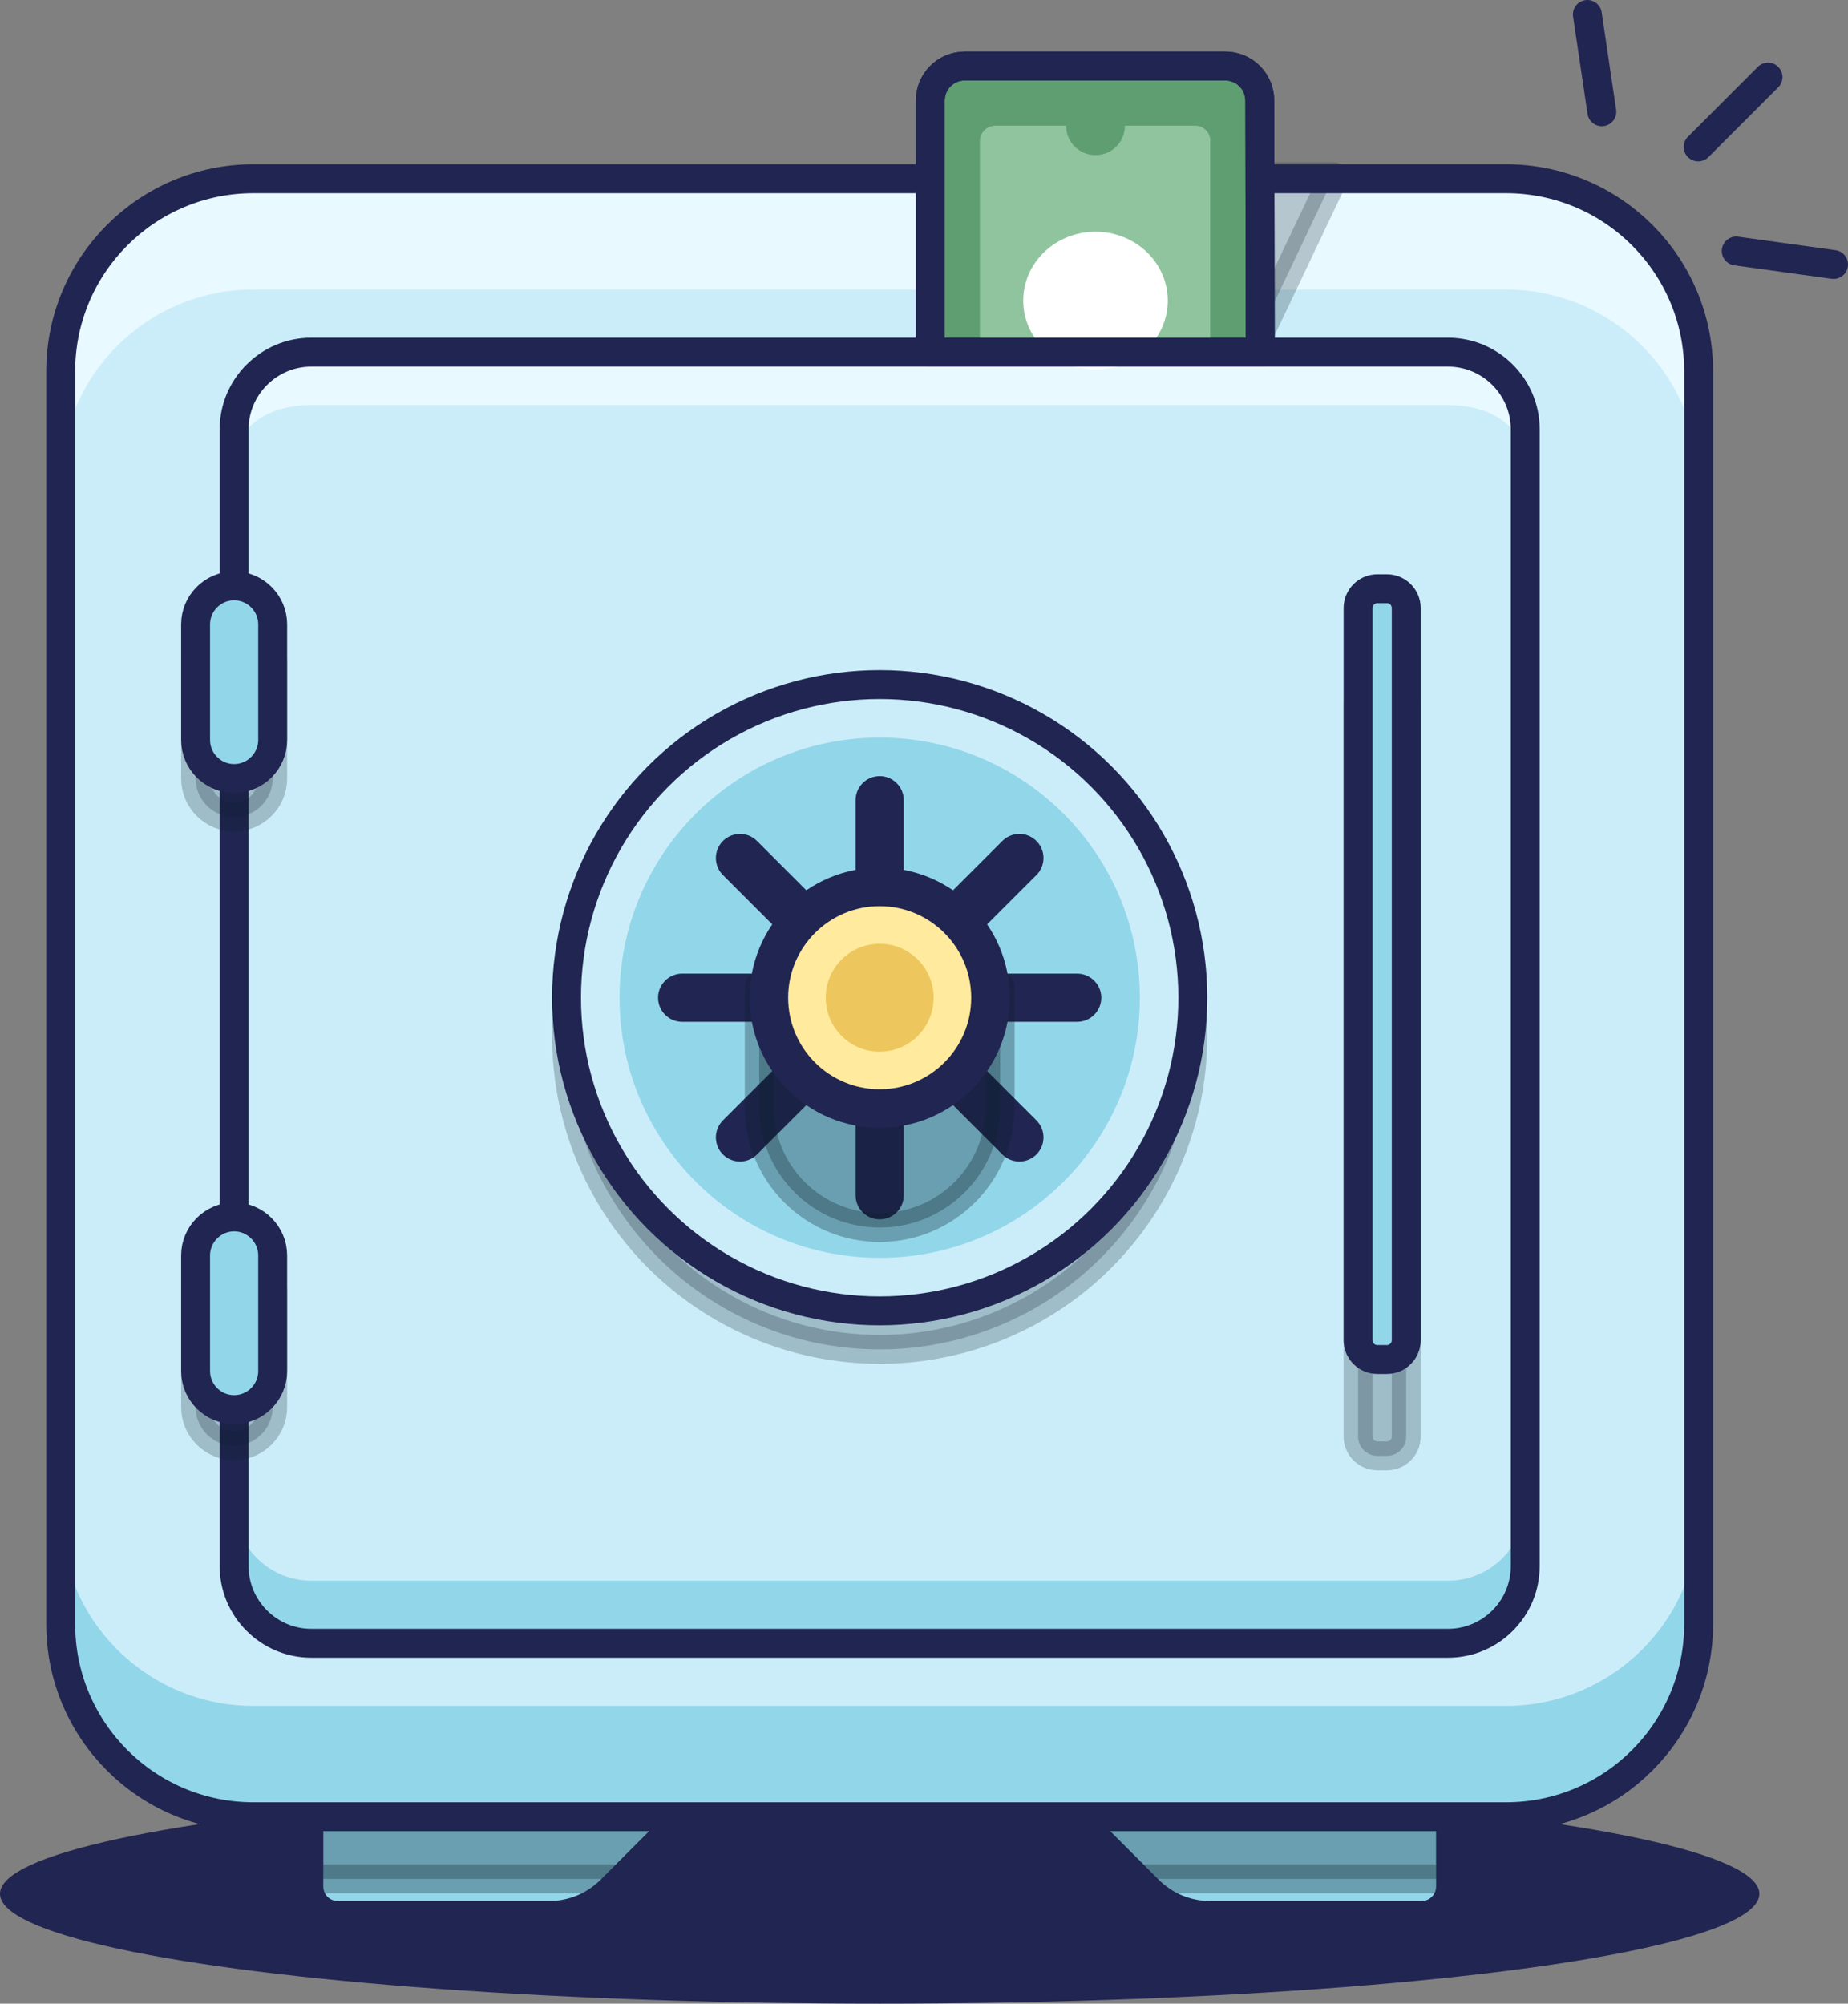 <?xml version="1.0" encoding="utf-8"?>
<!-- Generator: Adobe Illustrator 23.0.5, SVG Export Plug-In . SVG Version: 6.00 Build 0)  -->
<svg version="1.1" id="Layer_1" xmlns="http://www.w3.org/2000/svg" xmlns:xlink="http://www.w3.org/1999/xlink" x="0px" y="0px"
	 viewBox="0 0 383.6 415.9" style="enable-background:new 0 0 383.6 415.9;" xml:space="preserve">
<rect x="0" y="0" width="383.6" height="415.9" fill="#808080" stroke="none"/>
<style type="text/css">
	.st0{fill:#212552;}
	.st1{fill:#92D6E9;}
	
		.st2{opacity:0.3;fill:#0A1E2B;stroke:#0A1E2B;stroke-width:6;stroke-linecap:round;stroke-linejoin:round;stroke-miterlimit:10;enable-background:new    ;}
	.st3{fill:none;stroke:#212552;stroke-width:6;stroke-linecap:round;stroke-linejoin:round;stroke-miterlimit:10;}
	.st4{fill:#CBEDF9;}
	.st5{fill:#E8F9FF;}
	
		.st6{opacity:0.23;fill:#0A1E2B;stroke:#0A1E2B;stroke-width:6;stroke-linecap:round;stroke-linejoin:round;stroke-miterlimit:10;enable-background:new    ;}
	.st7{fill:none;stroke:#212552;stroke-width:10;stroke-linecap:round;stroke-linejoin:round;stroke-miterlimit:10;}
	.st8{fill:#FFEA9E;}
	.st9{fill:#EDC75D;}
	.st10{fill:none;stroke:#212552;stroke-width:8;stroke-linecap:round;stroke-linejoin:round;stroke-miterlimit:10;}
	.st11{fill:#5F9E71;stroke:#212552;stroke-width:6;stroke-linecap:round;stroke-linejoin:round;stroke-miterlimit:10;}
	.st12{fill:#90C49E;}
	.st13{fill:#FFFFFF;}
</style>
<ellipse id="XMLID_75_" class="st0" cx="182.6" cy="393.1" rx="182.6" ry="22.8"/>
<g id="XMLID_3_">
	<path id="XMLID_20_" class="st1" d="M142.1,377v-7.4c0-3.3-2.7-6-6-6h-66c-3.3,0-6,2.7-6,6v22c0,3.3,2.7,6,6,6H114
		c4.8,0,9.4-1.9,12.8-5.3L142.1,377z"/>
	<path id="XMLID_50_" class="st2" d="M136.1,363.6h-66c-3.3,0-6,2.7-6,6V390h65l13-13v-7.4C142.1,366.3,139.4,363.6,136.1,363.6z"/>
	<path id="XMLID_18_" class="st1" d="M223.1,377v-7.4c0-3.3,2.7-6,6-6h66c3.3,0,6,2.7,6,6v22c0,3.3-2.7,6-6,6h-43.9
		c-4.8,0-9.4-1.9-12.8-5.3L223.1,377z"/>
	<path id="XMLID_51_" class="st2" d="M295.1,363.6h-66c-3.3,0-6,2.7-6,6v7.4l13,13h65v-20.4C301.1,366.3,298.4,363.6,295.1,363.6z"
		/>
	<path id="XMLID_27_" class="st3" d="M142.1,377v-7.4c0-3.3-2.7-6-6-6h-66c-3.3,0-6,2.7-6,6v22c0,3.3,2.7,6,6,6H114
		c4.8,0,9.4-1.9,12.8-5.3L142.1,377z"/>
	<path id="XMLID_26_" class="st3" d="M223.1,377v-7.4c0-3.3,2.7-6,6-6h66c3.3,0,6,2.7,6,6v22c0,3.3-2.7,6-6,6h-43.9
		c-4.8,0-9.4-1.9-12.8-5.3L223.1,377z"/>
	<path id="XMLID_2_" class="st4" d="M312.6,377.1h-260c-22.1,0-40-17.9-40-40v-260c0-22.1,17.9-40,40-40h260c22.1,0,40,17.9,40,40
		v260C352.6,359.2,334.7,377.1,312.6,377.1z"/>
	<path id="XMLID_38_" class="st5" d="M312.6,37.1h-260c-22.1,0-40,17.9-40,40v23c0-22.1,17.9-40,40-40h260c22.1,0,40,17.9,40,40v-23
		C352.6,55,334.7,37.1,312.6,37.1z"/>
	<polygon id="XMLID_58_" class="st6" points="251.3,36.7 276.9,36.7 259.6,73.1 	"/>
	<path id="XMLID_45_" class="st1" d="M312.6,354.1h-260c-22.1,0-40-17.9-40-40v23c0,22.1,17.9,40,40,40h260c22.1,0,40-17.9,40-40
		v-23C352.6,336.2,334.7,354.1,312.6,354.1z"/>
	<path id="XMLID_19_" class="st3" d="M312.6,377.1h-260c-22.1,0-40-17.9-40-40v-260c0-22.1,17.9-40,40-40h260c22.1,0,40,17.9,40,40
		v260C352.6,359.2,334.7,377.1,312.6,377.1z"/>
	<path id="XMLID_82_" class="st5" d="M300.6,73.1h-236c-8.8,0-16,7.2-16,16v8c0-8.8,7.2-13,16-13h236c8.8,0,16,4.2,16,13v-8
		C316.6,80.2,309.4,73.1,300.6,73.1z"/>
	<path id="XMLID_83_" class="st1" d="M300.6,328.1h-236c-8.8,0-16-7.2-16-16v13c0,8.8,7.2,16,16,16h236c8.8,0,16-7.2,16-16v-13
		C316.6,320.9,309.4,328.1,300.6,328.1z"/>
	<path id="XMLID_7_" class="st3" d="M64.6,341.1c-8.8,0-16-7.2-16-16v-236c0-8.8,7.2-16,16-16h236c8.8,0,16,7.2,16,16v236
		c0,8.8-7.2,16-16,16H64.6z"/>
	<path id="XMLID_48_" class="st6" d="M287.9,302.2h-2c-2.2,0-4-1.8-4-4v-152c0-2.2,1.8-4,4-4h2c2.2,0,4,1.8,4,4v152
		C291.9,300.4,290.1,302.2,287.9,302.2z"/>
	<path id="XMLID_13_" class="st1" d="M287.9,282.2h-2c-2.2,0-4-1.8-4-4v-152c0-2.2,1.8-4,4-4h2c2.2,0,4,1.8,4,4v152
		C291.9,280.4,290.1,282.2,287.9,282.2z"/>
	<path id="XMLID_14_" class="st3" d="M287.9,282.2h-2c-2.2,0-4-1.8-4-4v-152c0-2.2,1.8-4,4-4h2c2.2,0,4,1.8,4,4v152
		C291.9,280.4,290.1,282.2,287.9,282.2z"/>
	<circle id="XMLID_39_" class="st6" cx="182.6" cy="215.1" r="65"/>
	<circle id="XMLID_32_" class="st4" cx="182.6" cy="207.1" r="65"/>
	<circle id="XMLID_5_" class="st3" cx="182.6" cy="207.1" r="65"/>
	<circle id="XMLID_34_" class="st1" cx="182.6" cy="207.1" r="54"/>
	<line id="XMLID_10_" class="st7" x1="182.6" y1="166.1" x2="182.6" y2="248.1"/>
	<line id="XMLID_8_" class="st7" x1="223.6" y1="207.1" x2="141.6" y2="207.1"/>
	<line id="XMLID_12_" class="st7" x1="211.6" y1="178.1" x2="153.6" y2="236.1"/>
	<line id="XMLID_11_" class="st7" x1="211.6" y1="236.1" x2="153.6" y2="178.1"/>
	<path id="XMLID_37_" class="st2" d="M182.6,254.8L182.6,254.8c-13.8,0-25-11.2-25-25v-25h50v25
		C207.6,243.6,196.4,254.8,182.6,254.8z"/>
	<path id="XMLID_46_" class="st6" d="M48.6,169.6L48.6,169.6c-4.4,0-8-3.6-8-8v-24c0-4.4,3.6-8,8-8l0,0c4.4,0,8,3.6,8,8v24
		C56.6,166,53,169.6,48.6,169.6z"/>
	<path id="XMLID_52_" class="st6" d="M48.6,300.1L48.6,300.1c-4.4,0-8-3.6-8-8v-24c0-4.4,3.6-8,8-8l0,0c4.4,0,8,3.6,8,8v24
		C56.6,296.5,53,300.1,48.6,300.1z"/>
	<path id="XMLID_36_" class="st1" d="M48.6,161.6L48.6,161.6c-4.4,0-8-3.6-8-8v-24c0-4.4,3.6-8,8-8l0,0c4.4,0,8,3.6,8,8v24
		C56.6,158,53,161.6,48.6,161.6z"/>
	<path id="XMLID_33_" class="st1" d="M48.6,292.6L48.6,292.6c-4.4,0-8-3.6-8-8v-24c0-4.4,3.6-8,8-8l0,0c4.4,0,8,3.6,8,8v24
		C56.6,289,53,292.6,48.6,292.6z"/>
	<path id="XMLID_15_" class="st3" d="M48.6,161.6L48.6,161.6c-4.4,0-8-3.6-8-8v-24c0-4.4,3.6-8,8-8l0,0c4.4,0,8,3.6,8,8v24
		C56.6,158,53,161.6,48.6,161.6z"/>
	<path id="XMLID_17_" class="st3" d="M48.6,292.6L48.6,292.6c-4.4,0-8-3.6-8-8v-24c0-4.4,3.6-8,8-8l0,0c4.4,0,8,3.6,8,8v24
		C56.6,289,53,292.6,48.6,292.6z"/>
	<circle id="XMLID_29_" class="st8" cx="182.6" cy="207.1" r="25"/>
	<circle id="XMLID_72_" class="st9" cx="182.6" cy="207.1" r="11.2"/>
	<circle id="XMLID_9_" class="st10" cx="182.6" cy="207.1" r="23"/>
	<path id="XMLID_54_" class="st11" d="M261.6,73.1h-68.5V20.9c0-4,3.2-7.2,7.2-7.2h54c4,0,7.2,3.2,7.2,7.2L261.6,73.1L261.6,73.1z"
		/>
	<path id="XMLID_67_" class="st12" d="M248.1,26.1h-14.6c0,3.4-2.7,6.1-6.1,6.1s-6.1-2.7-6.1-6.1h-14.7c-1.7,0-3.2,1.4-3.2,3.2v43.8
		h47.8V29.3C251.3,27.5,249.8,26.1,248.1,26.1z"/>
	<ellipse id="XMLID_56_" class="st13" cx="227.4" cy="62.4" rx="15" ry="14.3"/>
	<path id="XMLID_53_" class="st3" d="M261.6,73.1h-68.5V20.9c0-4,3.2-7.2,7.2-7.2h54c4,0,7.2,3.2,7.2,7.2L261.6,73.1L261.6,73.1z"/>
</g>
<g id="XMLID_6_">
	<line id="XMLID_22_" class="st3" x1="380.6" y1="54.9" x2="360.4" y2="52.1"/>
	<line id="XMLID_21_" class="st3" x1="332.5" y1="23.2" x2="329.5" y2="3"/>
	<line id="XMLID_16_" class="st3" x1="352.5" y1="30.5" x2="367" y2="16"/>
</g>
</svg>
